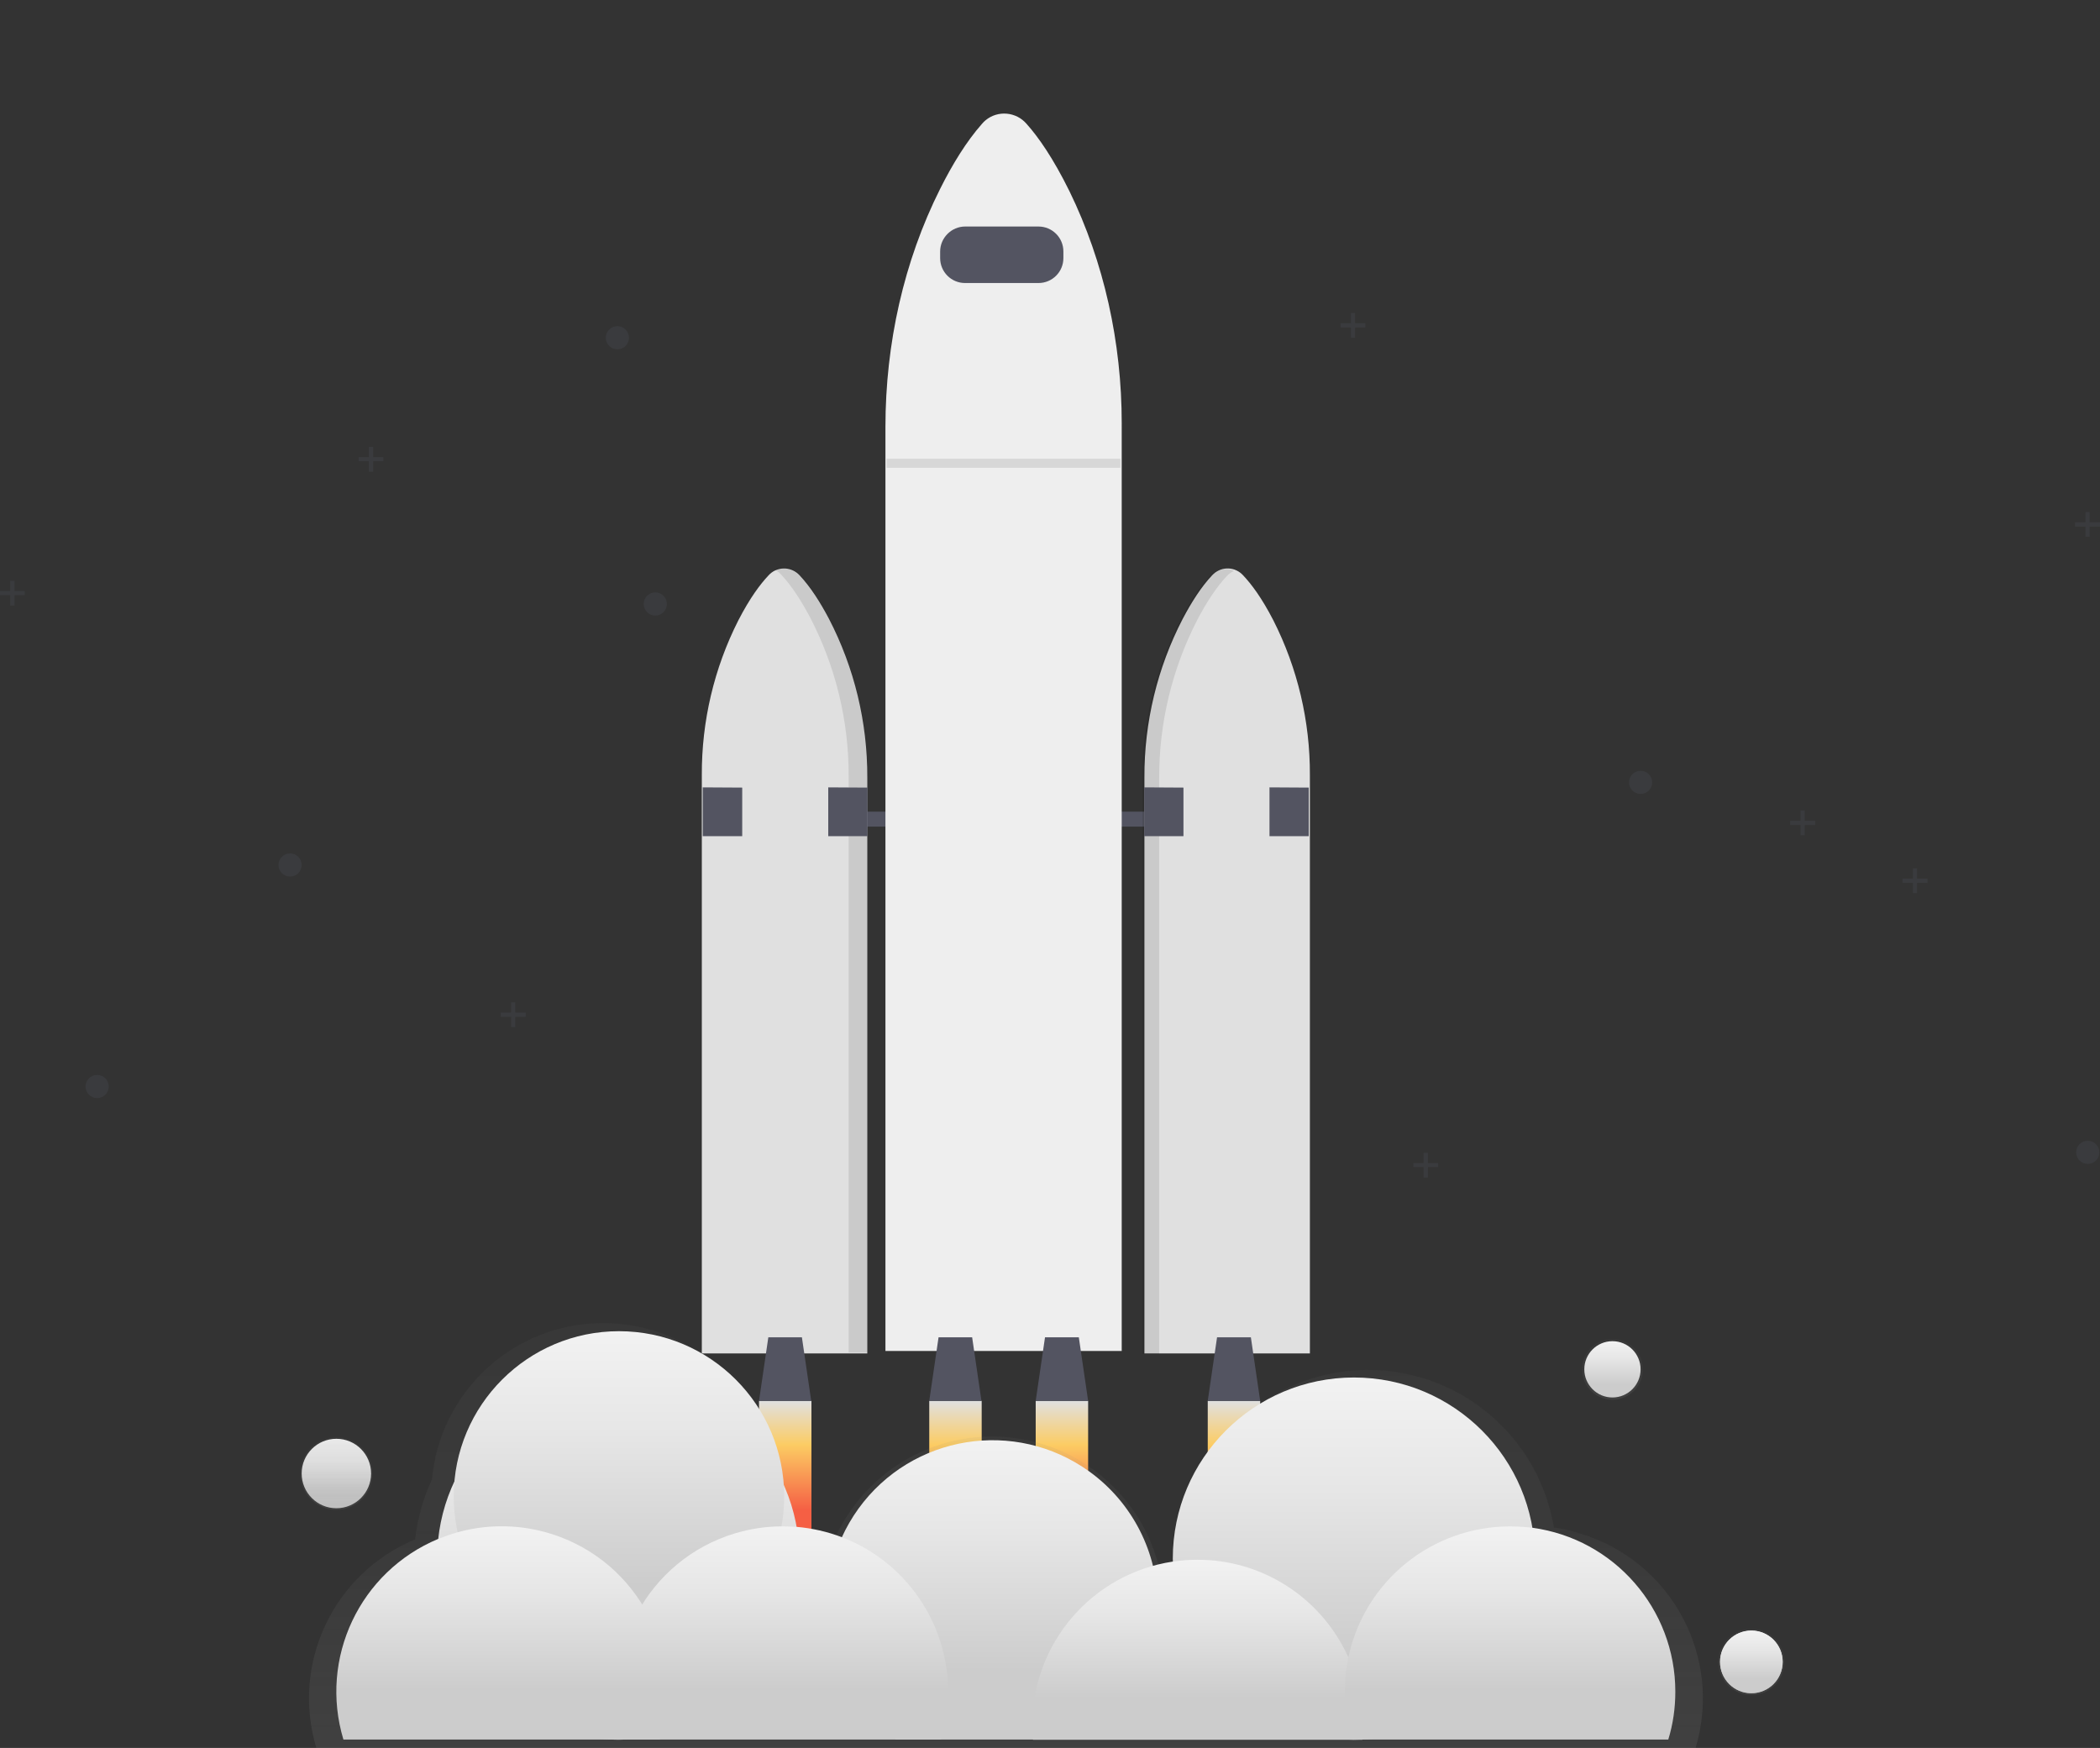 <?xml version="1.0" encoding="utf-8"?>
<!-- Generator: Adobe Illustrator 22.0.1, SVG Export Plug-In . SVG Version: 6.00 Build 0)  -->
<svg version="1.1" id="rocket_x5F_scene" xmlns="http://www.w3.org/2000/svg" xmlns:xlink="http://www.w3.org/1999/xlink" x="0px"
	 y="0px" viewBox="0 0 925.2 770.1" style="enable-background:new 0 0 925.2 770.1;" xml:space="preserve">
<rect x="0" y="0" width="925.2" height="770.1" fill="#333333" stroke="none"/>
<style type="text/css">
	.st0{fill:url(#SVGID_1_);}
	.st1{fill:url(#SVGID_2_);}
	.st2{fill:url(#SVGID_3_);}
	.st3{fill:url(#SVGID_4_);}
	.st4{display:none;opacity:0.7;}
	.st5{display:inline;fill:url(#SVGID_5_);}
	.st6{fill:#535461;}
	.st7{fill:#E0E0E0;}
	.st8{opacity:0.1;}
	.st9{fill:#EEEEEE;}
	.st10{opacity:0.7;}
	.st11{fill:url(#SVGID_6_);}
	.st12{fill:url(#SVGID_7_);}
	.st13{fill:url(#SVGID_8_);}
	.st14{fill:url(#SVGID_9_);}
	.st15{fill:url(#SVGID_10_);}
	.st16{fill:url(#SVGID_11_);}
	.st17{fill:url(#SVGID_12_);}
	.st18{fill:url(#SVGID_13_);}
	.st19{fill:url(#SVGID_14_);}
	.st20{fill:url(#SVGID_15_);}
	.st21{fill:url(#SVGID_16_);}
	.st22{fill:url(#SVGID_17_);}
	.st23{fill:url(#SVGID_18_);}
	.st24{fill:url(#SVGID_19_);}
	.st25{fill:url(#SVGID_20_);}
	.st26{fill:url(#SVGID_21_);}
	.st27{fill:url(#SVGID_22_);}
	.st28{opacity:0.25;fill:#535461;enable-background:new    ;}
</style>
<title>To the stars</title>
<g id="inner_x5F_flares">
	
		<linearGradient id="SVGID_1_" gradientUnits="userSpaceOnUse" x1="420.885" y1="152.8" x2="420.885" y2="90.18" gradientTransform="matrix(1 0 0 -1 0 770)">
		<stop  offset="0" style="stop-color:#E0E0E0"/>
		<stop  offset="0.31" style="stop-color:#FCCC63"/>
		<stop  offset="0.77" style="stop-color:#F55F44"/>
	</linearGradient>
	<rect x="409.4" y="617.2" class="st0" width="23.1" height="62.6"/>
	
		<linearGradient id="SVGID_2_" gradientUnits="userSpaceOnUse" x1="467.855" y1="152.8" x2="467.855" y2="90.18" gradientTransform="matrix(1 0 0 -1 0 770)">
		<stop  offset="0" style="stop-color:#E0E0E0"/>
		<stop  offset="0.31" style="stop-color:#FCCC63"/>
		<stop  offset="0.77" style="stop-color:#F55F44"/>
	</linearGradient>
	<rect x="456.3" y="617.2" class="st1" width="23.1" height="62.6"/>
</g>
<g id="outer_x5F_flares">
	
		<linearGradient id="SVGID_3_" gradientUnits="userSpaceOnUse" x1="345.905" y1="152.8" x2="345.905" y2="90.18" gradientTransform="matrix(1 0 0 -1 0 770)">
		<stop  offset="0" style="stop-color:#E0E0E0"/>
		<stop  offset="0.31" style="stop-color:#FCCC63"/>
		<stop  offset="0.77" style="stop-color:#F55F44"/>
	</linearGradient>
	<rect x="334.4" y="617.2" class="st2" width="23.1" height="62.6"/>
	
		<linearGradient id="SVGID_4_" gradientUnits="userSpaceOnUse" x1="543.665" y1="152.8" x2="543.665" y2="90.18" gradientTransform="matrix(1 0 0 -1 0 770)">
		<stop  offset="0" style="stop-color:#E0E0E0"/>
		<stop  offset="0.31" style="stop-color:#FCCC63"/>
		<stop  offset="0.77" style="stop-color:#F55F44"/>
	</linearGradient>
	<rect x="532.1" y="617.2" class="st3" width="23.1" height="62.6"/>
</g>
<g id="rocket">
	<g class="st4">
		
			<linearGradient id="SVGID_5_" gradientUnits="userSpaceOnUse" x1="580.545" y1="11" x2="580.545" y2="657.031" gradientTransform="matrix(1 0 0 -1 -137.41 705.05)">
			<stop  offset="0" style="stop-color:#808080;stop-opacity:0.25"/>
			<stop  offset="0.54" style="stop-color:#808080;stop-opacity:0.12"/>
			<stop  offset="1" style="stop-color:#808080;stop-opacity:0.1"/>
		</linearGradient>
		<path class="st5" d="M584.6,346.6c0.1-24.4-5.8-48.4-17-70c-5.3-10.2-10.2-16.5-14-20.3c-2.9-3.1-7.5-4-11.4-2.2
			c-1.5,0.5-2.9,1.4-4,2.6c-5.1,5.2-9.7,12.2-13.7,19.6c-11.8,22.1-18,46.8-17.9,71.9v15.1H497v-175c0-36.7-8.2-72.9-24.3-105
			c-7.6-15.2-14.6-24.7-19.9-30.5c-5-5.7-13.8-6.3-19.5-1.3c-0.5,0.4-0.9,0.8-1.3,1.3c-7.2,7.9-13.8,18.3-19.5,29.3
			c-16.9,32.8-25.5,70-25.5,107.8v173.4h-8.3v-15.8c0.1-25.1-6-49.8-17.9-71.9c-4-7.4-8.6-14.3-13.6-19.6c-3-3.2-7.7-4-11.6-2.1
			l0.4,0.2c-1.2,0.5-2.3,1.3-3.3,2.3c-3.8,3.9-8.6,10.2-14,20.3c-11.2,21.6-17.1,45.6-17,70v261.6h29.8l-3.2,21.5V694h24.4v-64.3
			l-3.2-21.5h29.4V370h8.3v237.2h23.8l-3.4,22.6V694h24.4v-64.3l-3.4-22.6h32.1l-3.4,22.6V694h24.4v-64.3l-3.4-22.6h19V370h9.7
			v238.6h7.8v-0.4h25.9l-3.2,21.5V694h24.4v-64.3l-3.2-21.5h26.3V346.6z"/>
	</g>
	<rect x="357.4" y="357.6" class="st6" width="164.8" height="6.6"/>
	<path class="st7" d="M547.7,253.5c-3.4-3.8-9.3-4.1-13.1-0.6c-0.2,0.2-0.4,0.4-0.6,0.6c-4.8,5.1-9.1,11.9-12.9,19.1
		c-11.2,21.6-17,45.6-16.9,70v253.7h72.9V341.5c0.1-23.7-5.4-47.1-16.1-68.2C555.9,263.4,551.3,257.3,547.7,253.5z"/>
	<path class="st7" d="M338.6,253.5c3.4-3.8,9.3-4.1,13.1-0.6c0.2,0.2,0.4,0.4,0.6,0.6c4.8,5.1,9.1,11.9,12.9,19.1
		c11.2,21.6,17,45.6,16.9,70v253.7h-72.9V341.5c-0.1-23.7,5.4-47.1,16.1-68.2C330.4,263.4,335,257.3,338.6,253.5z"/>
	<g class="st8">
		<path d="M365.2,272.2c-3.8-7.2-8.1-14-12.9-19.1c-2.8-3.1-7.3-3.9-11-2.1c1,0.5,2,1.2,2.8,2.1c4.8,5.1,9.1,11.9,12.9,19.1
			c11.2,21.6,17,45.6,16.9,70v253.7h8.2V342.3C382.3,317.9,376.5,293.9,365.2,272.2z"/>
	</g>
	<g class="st8">
		<path d="M527.6,272.9c3.8-7.2,8.1-14,12.9-19.1c0.9-1,2-1.7,3.2-2.3c-3.7-1.6-7.9-0.7-10.6,2.3c-4.8,5.1-9.1,11.9-12.9,19.1
			c-11.2,21.6-17,45.6-16.9,70v253.7h7.4V343C510.6,318.6,516.4,294.6,527.6,272.9z"/>
	</g>
	<path class="st9" d="M452.3,54.6c-4.6-5.4-12.7-6.1-18.1-1.6c-0.6,0.5-1.1,1-1.6,1.6c-6.8,7.7-13,17.8-18.4,28.6
		c-16,31.9-24.1,68.2-24.1,104.9v407.1h104.1V186.5c0-35.7-7.8-71-23-102.2C463.9,69.5,457.4,60.3,452.3,54.6z"/>
	<path class="st6" d="M425.2,99.8h32.3c6.1,0,11,4.9,11,11v2.9c0,6.1-4.9,11-11,11h-32.3c-6.1,0-11-4.9-11-11v-2.9
		C414.2,104.8,419.2,99.8,425.2,99.8z"/>
	<g class="st8">
		<rect x="390.6" y="202.1" width="103" height="4"/>
	</g>
	<g class="st8">
		<polygon points="412.3,600.3 429.5,600.3 428.3,592.5 413.5,592.5 		"/>
	</g>
	<g class="st8">
		<polygon points="459.3,600.3 476.4,600.3 475.3,592.5 460.4,592.5 		"/>
	</g>
	<polygon class="st6" points="479.4,617.2 456.3,617.2 460.4,589.2 475.3,589.2 	"/>
	<polygon class="st6" points="432.4,617.2 409.4,617.2 413.5,589.2 428.3,589.2 	"/>
	<g class="st8">
		<polygon points="535.1,600.3 552.2,600.3 551.1,592.5 536.2,592.5 		"/>
	</g>
	<polygon class="st6" points="555.2,617.2 532.1,617.2 536.2,589.2 551.1,589.2 	"/>
	<g class="st8">
		<polygon points="337.3,600.3 354.5,600.3 353.3,592.5 338.5,592.5 		"/>
	</g>
	<polygon class="st6" points="357.4,617.2 334.4,617.2 338.5,589.2 353.3,589.2 	"/>
	<polygon class="st6" points="364.9,346.9 382.2,347 382.2,368.4 364.9,368.4 	"/>
	<polygon class="st6" points="559.3,346.9 576.6,347 576.6,368.4 559.3,368.4 	"/>
	<polygon class="st6" points="504.1,346.9 521.4,347 521.4,368.4 504.1,368.4 	"/>
	<polygon class="st6" points="309.6,346.9 327,347 327,368.4 309.6,368.4 	"/>
</g>
<g id="smoke">
	<g id="smoke_x5F_bg" class="st10">
		
			<linearGradient id="SVGID_6_" gradientUnits="userSpaceOnUse" x1="580.549" y1="-65" x2="580.549" y2="122.23" gradientTransform="matrix(1 0 0 -1 -137.41 705.05)">
			<stop  offset="0" style="stop-color:#808080;stop-opacity:0.25"/>
			<stop  offset="0.54" style="stop-color:#808080;stop-opacity:0.12"/>
			<stop  offset="1" style="stop-color:#808080;stop-opacity:0.1"/>
		</linearGradient>
		<path class="st11" d="M684.6,673L684.6,673c-7.5-45.2-50.2-75.8-95.5-68.3c-40.2,6.7-69.7,41.6-69.4,82.4c0,0.4,0,0.8,0,1.2l0,0
			c-3.1,0.5-6.1,1.1-9.1,2c-10.2-40.6-51.4-65.3-92-55.1c-22.4,5.6-41,21.2-50.6,42.2c-6.7-2.6-13.8-4.2-20.9-4.8l0,0
			c-1.1-6.5-3.1-12.8-5.7-18.8c-2.7-41.8-38.8-73.4-80.6-70.7c-37.2,2.4-67.1,31.6-70.5,68.7c-3.9,8.3-6.4,17.2-7.4,26.4l0,0
			c-36,15-54.8,54.7-43.5,92h607.6c12.1-40.1-10.6-82.4-50.7-94.5C692.4,674.4,688.5,673.5,684.6,673z"/>
	</g>
	<g id="smoke_x5F_top">
		
			<linearGradient id="SVGID_7_" gradientUnits="userSpaceOnUse" x1="272.35" y1="163.09" x2="272.35" y2="3.59" gradientTransform="matrix(1 0 0 -1 0 770)">
			<stop  offset="0" style="stop-color:#F2F2F2"/>
			<stop  offset="0.31" style="stop-color:#E6E6E6"/>
			<stop  offset="0.77" style="stop-color:#CCCCCC"/>
		</linearGradient>
		<circle class="st12" cx="272.4" cy="686.7" r="79.8"/>
		
			<linearGradient id="SVGID_8_" gradientUnits="userSpaceOnUse" x1="592.44" y1="149.25" x2="592.44" y2="3.59" gradientTransform="matrix(1 0 0 -1 0 770)">
			<stop  offset="0" style="stop-color:#F2F2F2"/>
			<stop  offset="0.31" style="stop-color:#E6E6E6"/>
			<stop  offset="0.77" style="stop-color:#CCCCCC"/>
		</linearGradient>
		<circle class="st13" cx="592.4" cy="693.6" r="72.8"/>
	</g>
	<g id="smoke_x5F_mid">
		
			<linearGradient id="SVGID_9_" gradientUnits="userSpaceOnUse" x1="272.71" y1="183.48" x2="272.71" y2="37.82" gradientTransform="matrix(1 0 0 -1 0 770)">
			<stop  offset="0" style="stop-color:#F2F2F2"/>
			<stop  offset="0.31" style="stop-color:#E6E6E6"/>
			<stop  offset="0.77" style="stop-color:#CCCCCC"/>
		</linearGradient>
		<circle class="st14" cx="272.7" cy="659.3" r="72.8"/>
		
			<linearGradient id="SVGID_10_" gradientUnits="userSpaceOnUse" x1="596.45" y1="163.09" x2="596.45" y2="3.59" gradientTransform="matrix(1 0 0 -1 0 770)">
			<stop  offset="0" style="stop-color:#F2F2F2"/>
			<stop  offset="0.31" style="stop-color:#E6E6E6"/>
			<stop  offset="0.77" style="stop-color:#CCCCCC"/>
		</linearGradient>
		<circle class="st15" cx="596.5" cy="686.7" r="79.8"/>
		
			<linearGradient id="SVGID_11_" gradientUnits="userSpaceOnUse" x1="574.682" y1="70.546" x2="574.682" y2="-61.37" gradientTransform="matrix(1 0 0 -1 -137.41 705.05)">
			<stop  offset="0" style="stop-color:#F2F2F2"/>
			<stop  offset="0.31" style="stop-color:#E6E6E6"/>
			<stop  offset="0.77" style="stop-color:#CCCCCC"/>
		</linearGradient>
		<path class="st16" d="M510.1,707.4c0,23.4-11.2,45.3-30.1,59h-85.4c-32.6-23.6-39.9-69.1-16.4-101.7
			c23.6-32.6,69.1-39.9,101.7-16.4C498.9,662,510.1,684,510.1,707.4L510.1,707.4z"/>
	</g>
	<g id="smoke_x5F_btm">
		
			<linearGradient id="SVGID_12_" gradientUnits="userSpaceOnUse" x1="482.218" y1="32.59" x2="482.218" y2="-61.36" gradientTransform="matrix(1 0 0 -1 -137.41 705.05)">
			<stop  offset="0" style="stop-color:#F2F2F2"/>
			<stop  offset="0.31" style="stop-color:#E6E6E6"/>
			<stop  offset="0.77" style="stop-color:#CCCCCC"/>
		</linearGradient>
		<path class="st17" d="M417.6,745.3c0,7.2-1,14.3-3.1,21.1H275.1 M275.1,766.4c-11.6-38.5,10.1-79.1,48.6-90.8
			c6.7-2,13.6-3.1,20.6-3.1h0.5c2,0,4.1,0.1,6.1,0.2c6.9,0.6,13.6,2.1,20.1,4.6c28.1,10.8,46.7,37.9,46.7,68L275.1,766.4z"/>
		
			<linearGradient id="SVGID_13_" gradientUnits="userSpaceOnUse" x1="665.035" y1="18" x2="665.035" y2="-61.37" gradientTransform="matrix(1 0 0 -1 -137.41 705.05)">
			<stop  offset="0" style="stop-color:#F2F2F2"/>
			<stop  offset="0.31" style="stop-color:#E6E6E6"/>
			<stop  offset="0.77" style="stop-color:#CCCCCC"/>
		</linearGradient>
		<path class="st18" d="M600.5,759.9c0,2.2-0.1,4.3-0.3,6.5c0,0,0,0.1,0,0.1H455.1c-0.2-2.2-0.3-4.3-0.3-6.5c0-36,26.3-66.6,61.9-72
			c3.6-0.5,7.2-0.8,10.9-0.8c1.9,0,3.7,0.1,5.5,0.2c26.6,2,49.9,18.4,60.9,42.7c0.3,0.7,0.6,1.3,0.9,2
			C598.6,740.8,600.5,750.3,600.5,759.9z"/>
		
			<linearGradient id="SVGID_14_" gradientUnits="userSpaceOnUse" x1="802.706" y1="32.58" x2="802.706" y2="-61.36" gradientTransform="matrix(1 0 0 -1 -137.41 705.05)">
			<stop  offset="0" style="stop-color:#F2F2F2"/>
			<stop  offset="0.31" style="stop-color:#E6E6E6"/>
			<stop  offset="0.77" style="stop-color:#CCCCCC"/>
		</linearGradient>
		<path class="st19" d="M738.1,745.3c0,7.2-1,14.3-3.1,21.1H595.6l0,0c-3.4-11.2-4-23-1.9-34.5c0.1-0.6,0.2-1.3,0.4-1.9
			c7.2-33.6,36.9-57.5,71.2-57.5c2.3,0,4.5,0.1,6.8,0.3c1,0.1,2,0.2,3,0.3C711.2,678,738.1,708.9,738.1,745.3z"/>
		
			<linearGradient id="SVGID_15_" gradientUnits="userSpaceOnUse" x1="358.43" y1="32.625" x2="358.43" y2="-61.37" gradientTransform="matrix(1 0 0 -1 -137.41 705.05)">
			<stop  offset="0" style="stop-color:#F2F2F2"/>
			<stop  offset="0.31" style="stop-color:#E6E6E6"/>
			<stop  offset="0.77" style="stop-color:#CCCCCC"/>
		</linearGradient>
		<path class="st20" d="M290.7,766.4c0.2-0.8,0.5-1.5,0.7-2.3c10.4-38.9-12.7-78.8-51.6-89.2c-12.5-3.3-25.7-3.3-38.2,0.2
			c-2.9,0.8-5.7,1.8-8.5,2.9c-34.6,14.4-52.6,52.6-41.8,88.4L290.7,766.4L290.7,766.4z"/>
	</g>
</g>
<g id="puffs">
	<g class="st10">
		
			<linearGradient id="SVGID_16_" gradientUnits="userSpaceOnUse" x1="710.43" y1="153.37" x2="710.43" y2="180.09" gradientTransform="matrix(1 0 0 -1 0 770)">
			<stop  offset="0" style="stop-color:#808080;stop-opacity:0.25"/>
			<stop  offset="0.54" style="stop-color:#808080;stop-opacity:0.12"/>
			<stop  offset="1" style="stop-color:#808080;stop-opacity:0.1"/>
		</linearGradient>
		<circle class="st21" cx="710.4" cy="603.3" r="13.4"/>
	</g>
	
		<linearGradient id="SVGID_17_" gradientUnits="userSpaceOnUse" x1="710.43" y1="179.11" x2="710.43" y2="154.35" gradientTransform="matrix(1 0 0 -1 0 770)">
		<stop  offset="0" style="stop-color:#F2F2F2"/>
		<stop  offset="0.31" style="stop-color:#E6E6E6"/>
		<stop  offset="0.77" style="stop-color:#CCCCCC"/>
	</linearGradient>
	<circle class="st22" cx="710.4" cy="603.3" r="12.4"/>
	
		<linearGradient id="SVGID_18_" gradientUnits="userSpaceOnUse" x1="771.61" y1="51.66" x2="771.61" y2="23.98" gradientTransform="matrix(1 0 0 -1 0 770)">
		<stop  offset="0" style="stop-color:#F2F2F2"/>
		<stop  offset="0.31" style="stop-color:#E0E0E0"/>
		<stop  offset="0.77" style="stop-color:#B3B3B3"/>
	</linearGradient>
	<circle class="st23" cx="771.6" cy="732.2" r="13.8"/>
	<g class="st10">
		
			<linearGradient id="SVGID_19_" gradientUnits="userSpaceOnUse" x1="771.61" y1="23.25" x2="771.61" y2="52.39" gradientTransform="matrix(1 0 0 -1 0 770)">
			<stop  offset="0" style="stop-color:#808080;stop-opacity:0.25"/>
			<stop  offset="0.54" style="stop-color:#808080;stop-opacity:0.12"/>
			<stop  offset="1" style="stop-color:#808080;stop-opacity:0.1"/>
		</linearGradient>
		<circle class="st24" cx="771.6" cy="732.2" r="14.6"/>
	</g>
	
		<linearGradient id="SVGID_20_" gradientUnits="userSpaceOnUse" x1="148.17" y1="136.14" x2="148.17" y2="105.56" gradientTransform="matrix(1 0 0 -1 0 770)">
		<stop  offset="0" style="stop-color:#F2F2F2"/>
		<stop  offset="0.31" style="stop-color:#E6E6E6"/>
		<stop  offset="0.77" style="stop-color:#CCCCCC"/>
	</linearGradient>
	<circle class="st25" cx="148.2" cy="649.2" r="15.3"/>
	<g class="st10">
		
			<linearGradient id="SVGID_21_" gradientUnits="userSpaceOnUse" x1="148.17" y1="104.84" x2="148.17" y2="136.86" gradientTransform="matrix(1 0 0 -1 0 770)">
			<stop  offset="0" style="stop-color:#808080;stop-opacity:0.25"/>
			<stop  offset="0.54" style="stop-color:#808080;stop-opacity:0.12"/>
			<stop  offset="1" style="stop-color:#808080;stop-opacity:0.1"/>
		</linearGradient>
		<circle class="st26" cx="148.2" cy="649.2" r="16"/>
	</g>
	
		<linearGradient id="SVGID_22_" gradientUnits="userSpaceOnUse" x1="771.61" y1="51.66" x2="771.61" y2="23.98" gradientTransform="matrix(1 0 0 -1 0 770)">
		<stop  offset="0" style="stop-color:#F2F2F2"/>
		<stop  offset="0.31" style="stop-color:#E6E6E6"/>
		<stop  offset="0.77" style="stop-color:#CCCCCC"/>
	</linearGradient>
	<circle class="st27" cx="771.6" cy="732.2" r="13.8"/>
</g>
<g id="starz">
	<circle class="st28" cx="722.8" cy="344.7" r="5.1"/>
	<circle class="st28" cx="42.8" cy="478.7" r="5.1"/>
	<circle class="st28" cx="919.8" cy="507.7" r="5.1"/>
	<circle class="st28" cx="288.7" cy="266.1" r="5.1"/>
	<circle class="st28" cx="272" cy="148.8" r="5.1"/>
	<circle class="st28" cx="127.8" cy="381.1" r="5.1"/>
	<polygon class="st28" points="849.2,387.1 844.6,387.1 844.6,382.6 842.8,382.6 842.8,387.1 838.2,387.1 838.2,389 842.8,389 
		842.8,393.5 844.6,393.5 844.6,389 849.2,389 	"/>
	<polygon class="st28" points="925.2,230.1 920.6,230.1 920.6,225.6 918.8,225.6 918.8,230.1 914.2,230.1 914.2,232 918.8,232 
		918.8,236.5 920.6,236.5 920.6,232 925.2,232 	"/>
	<polygon class="st28" points="601.5,142.4 597,142.4 597,137.9 595.2,137.9 595.2,142.4 590.6,142.4 590.6,144.3 595.2,144.3 
		595.2,148.8 597,148.8 597,144.3 601.5,144.3 	"/>
	<polygon class="st28" points="799.7,361.6 795.1,361.6 795.1,357.1 793.3,357.1 793.3,361.6 788.7,361.6 788.7,363.5 793.3,363.5 
		793.3,368 795.1,368 795.1,363.5 799.7,363.5 	"/>
	<polygon class="st28" points="633.6,512.4 629.1,512.4 629.1,507.9 627.2,507.9 627.2,512.4 622.7,512.4 622.7,514.2 627.2,514.2 
		627.2,518.8 629.1,518.8 629.1,514.2 633.6,514.2 	"/>
	<polygon class="st28" points="168.9,201.4 164.4,201.4 164.4,196.9 162.5,196.9 162.5,201.4 158,201.4 158,203.2 162.5,203.2 
		162.5,207.8 164.4,207.8 164.4,203.2 168.9,203.2 	"/>
	<polygon class="st28" points="10.9,260.4 6.4,260.4 6.4,255.9 4.5,255.9 4.5,260.4 0,260.4 0,262.2 4.5,262.2 4.5,266.8 6.4,266.8 
		6.4,262.2 10.9,262.2 	"/>
	<polygon class="st28" points="231.6,446.1 227,446.1 227,441.6 225.2,441.6 225.2,446.1 220.6,446.1 220.6,448 225.2,448 
		225.2,452.5 227,452.5 227,448 231.6,448 	"/>
</g>
</svg>
